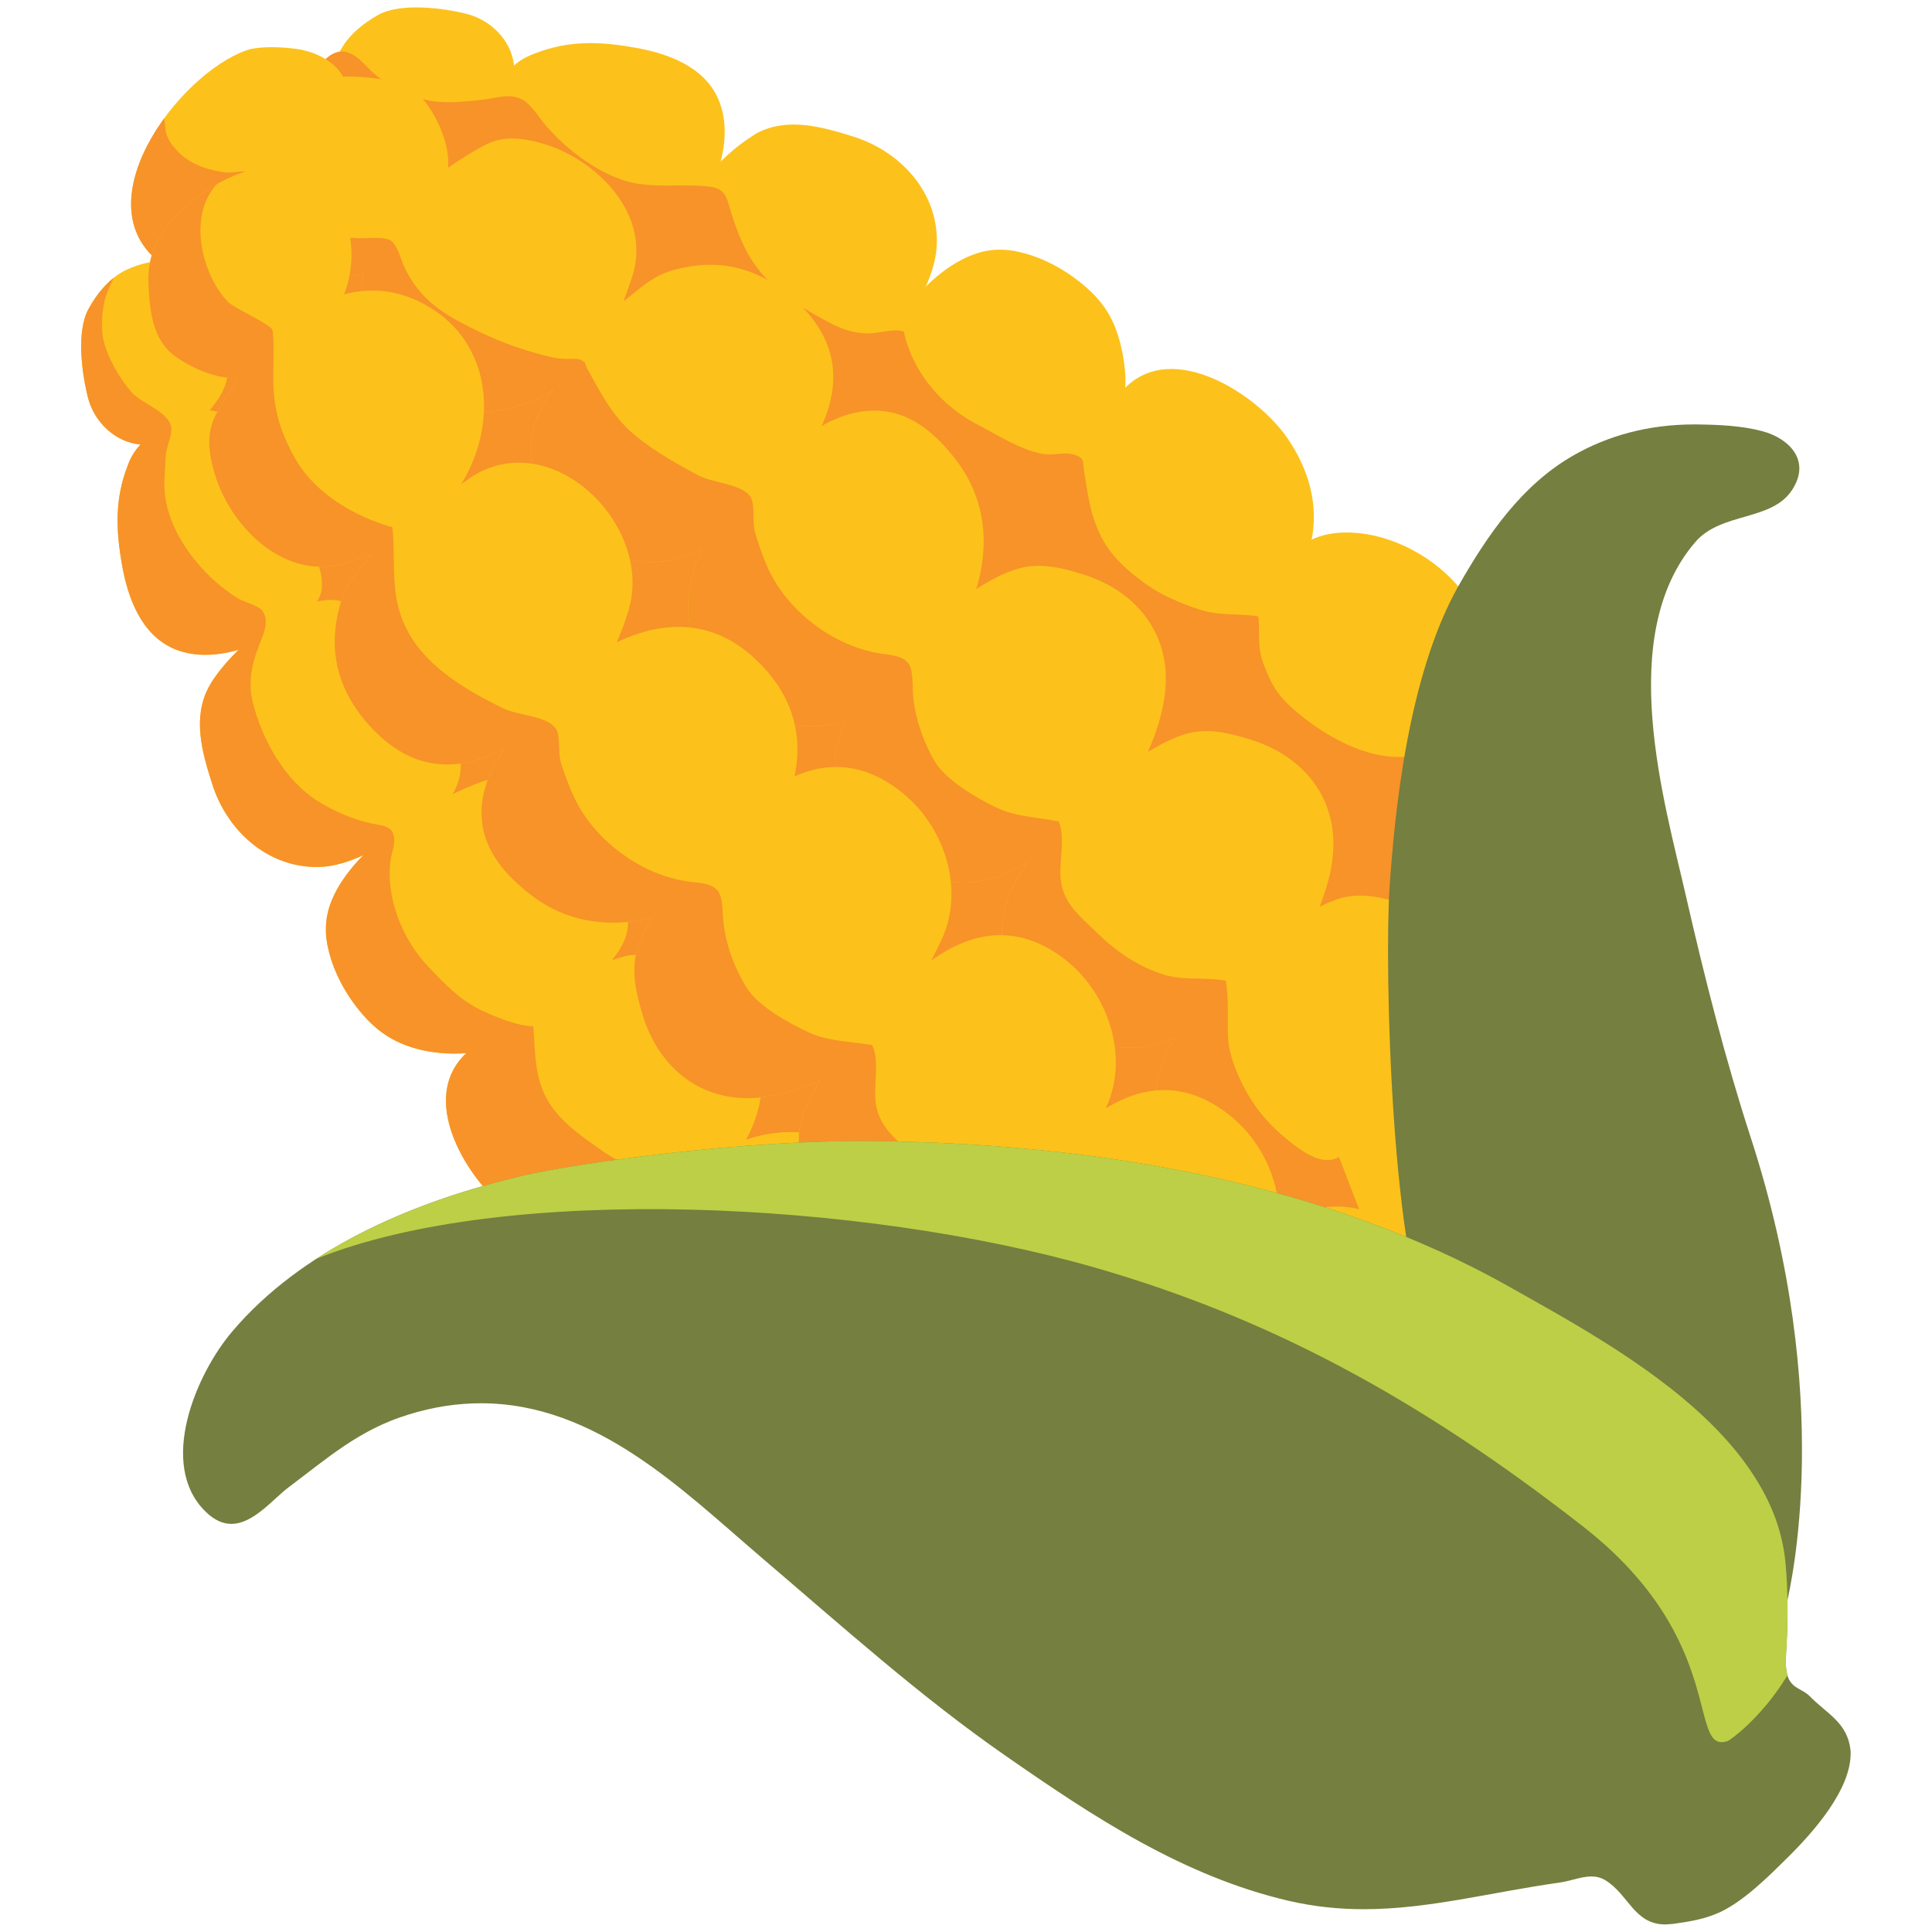 <?xml version='1.0' encoding='UTF-8'?>
<svg xmlns="http://www.w3.org/2000/svg" xmlns:ns1="http://www.w3.org/1999/xlink" viewBox="0 0 128 128">
  <path d="M54.49 16.08c6.74 4.47 13.02 9.58 17.72 13.83C85.99 42.32 93.83 54.95 97.59 71.2c.93 4.89 1.68 9.32 1.6 14 .17 3.55-.91 5.07-2.97 7.57-14.75 18.37-39.04-.08-54.02-14.71C30.59 66.84 3.64 32.13 11.03 15.3c7.33-16.91 26.84-9.98 43.46.78z" fill="#f79329"/>
  <g fill="#fcc21b">
    <path d="M72.73 27.72c.62-.76 1.24-1.44 1.81-2.02 3.2-3.23 8.79.47 10.74 3.31 1.98 2.88 2.39 6.07.74 9.22-1.94 3.7-5.95 7.61-10.46 7.1-3.74-.42-8.08-4.72-7.55-8.67.36-2.81 2.56-6.31 4.72-8.94z"/>
    <path d="M72.17 30.55c-1.46 2.07-3.67 6.16-6.46 6.01-1.49-.07-2.77-1.32-3.73-2.36-1.65-1.79-3.49-3.29-5.17-5.07-.69-.73-.65-1.42-.25-2.45 1.4-3.68 4.41-8.7 8.2-9.91.85-.27 1.79-.32 2.84-.06 1.55.37 3 1.17 4.24 2.22 1.15.98 1.88 2.01 2.32 3.59.34 1.21.57 2.83.25 4.11-.37 1.39-1.43 2.77-2.24 3.92z"/>
    <path d="M57.13 25.08c-3.09 1.69-6.25-1.62-8.48-3.35-2.29-1.77-5.36-2.91-3.96-6.49.92-2.4 3-4.87 5.13-6.21l.29-.19c2.04-1.1 4.34-.44 6.4.2 3.03.94 5.62 3.58 5.56 7.03-.03 1.88-1.05 3.64-1.96 5.23-.73 1.29-1.64 3.05-2.98 3.78z"/>
    <path d="M43.64 16.37c-1.94.15-3.24-1.23-4.75-2.15-1.87-1.13-3.94-1.94-5.79-3.14-2.25-1.48-1.22-4.35.38-6.16l.11-.13c.59-.64 1.04-.94 1.82-1.24 2.27-.89 4.34-.81 6.68-.39 2.12.37 4.57 1.24 5.5 3.41 1.03 2.38.02 5.39-1.33 7.46-.59.88-1.5 2.25-2.62 2.34z"/>
    <path d="M25.45 9.73c-2.99-1.07-4.38-3.13-3-6.18.51-1.12 1.55-1.97 2.6-2.56C26.53.17 29.29.52 30.84.9c2.34.56 4 2.98 2.87 5.36-.75 1.59-1.24 2.36-2.73 3.34-.74.48-1.28.6-2.21.67-.98.05-2.19-.13-3.32-.54zM98.32 42.42c-.64-4.16-5.58-7.44-9.65-7.12-3.76.29-4.33 3.75-6.56 5.98-4.24 4.23-2.55 11.64 2.48 14.15 8.02 3.98 14.81-6.01 13.73-13.01z"/>
  </g>
  <path d="M94.84 49.67c-3.07 1.46-6.88-.7-9.14-2.68-1.12-.99-1.47-1.66-2-3.03-.41-1.11-.22-1.98-.33-3.12-1.28-.21-2.51-.03-3.77-.42-1.27-.4-2.66-.98-3.77-1.79-1.21-.89-2.33-1.87-2.99-3.31-.64-1.39-.77-2.62-1.01-4.06-.12-.73.06-.91-.68-1.14-.62-.19-1.39.07-2.02-.04-1.52-.27-3.08-1.28-4.44-1.99-2.37-1.25-4.25-3.51-4.81-6.12-.57-.24-1.73.14-2.43.12-1.14-.03-1.9-.39-2.88-.92-2.17-1.18-4.11-2.51-5.2-4.71-.37-.75-.63-1.44-.89-2.26-.35-1.08-.35-1.7-1.52-1.84-1.91-.22-3.91.18-5.72-.44-1.83-.62-3.65-2-4.95-3.46-.51-.55-.96-1.37-1.57-1.79-.81-.55-1.75-.18-2.65-.08-1.08.12-2.46.29-3.6.08-.92-.16-2-.89-2.88-1.27-1.04-.44-1.47-1.46-2.42-1.88-.99-.43-1.79.48-2.34 1.28-3.6 5.25 3.63 11.51 7.1 14.64 5.66 5.11 12.4 8.93 18.87 12.9 3.24 1.98 6.37 4.22 9.54 6.31 3.9 2.57 7.65 5.41 11.26 8.38 4.24 3.49 8.99 6.46 13.06 10.14a27.35 27.35 0 0 0 7.17 4.7c1.72.78 4.11 1.45 5.07-.62.61-1.29 1.18-2.61 1.79-3.9.5-1.06.45-2.02.49-3.19z" fill="#f79329"/>
  <g transform="matrix(-1 0 0 1 127.99 0)">
    <defs>
      <path id="a" d="M109.87 7.77c-1.55-1.77-3.1-2.83-5.49-2.69-1.61.09-3.52.3-4.57 1.68-.85 1.11-1.65 2.92-1.5 4.36-.78-.54-1.57-1.04-2.35-1.46-1.2-.66-2.47-.59-4.05-.11-3.6 1.11-7.12 4.78-5.8 8.79.21.63.39 1.11.57 1.62-1.19-.91-1.93-1.71-3.46-2.11-2.59-.68-5.27-.32-7.84 1.96-2.93 2.64-3.14 5.53-1.82 8.43-.09-.05-.17-.11-.26-.16-1.17-.62-2.46-.97-3.74-.85-1.64.14-3.29 1.1-4.96 3.31-1.95 2.59-2.16 5.64-1.29 8.49-.92-.6-1.87-1.1-2.83-1.37-1.4-.4-2.91-.03-4.26.4-3.47 1.08-5.76 3.88-5.44 7.6.12 1.36.55 2.79 1.16 4.16-.85-.52-1.71-.96-2.57-1.21-1.4-.4-2.9-.03-4.26.4-3.47 1.08-5.76 3.87-5.43 7.6.09 1.13.43 2.3.88 3.46-.46-.22-.92-.43-1.38-.56-1.4-.4-2.91-.03-4.26.4-3.49 1.08-5.77 3.87-5.45 7.6.09 1.12.42 2.29.87 3.45-1.05-.02-2.11.14-3.11.45-3.46 1.08-5.76 3.88-5.44 7.6.27 3.14 2.02 6.73 4.57 8.82 1.74 1.42 4.02 2.49 6.05 3.39 3.36 1.49 7.43.09 9.62-2.66 2.27-2.83 2.12-5.66.48-8.29 2.72.17 5.5-1.11 7.18-3.22 2.28-2.83 2.11-5.67.47-8.29.04.01.08.03.11.05 3.36 1.49 7.42.08 9.62-2.66 2.49-3.09 2.07-6.19.01-9 .49.24 1 .5 1.48.72 3.36 1.48 7.42.08 9.63-2.66 2.02-2.52 2.09-5.04.95-7.42 1.62.44 3.3.46 4.94-.15 1.18-.44 2.32-1.18 3.36-2.3 2.63-2.8 2.57-5.97 1.25-8.91.49.18.89.36 1.49.54 5.77 1.74 12.58-5.39 8.6-10.76l-.27-.38c.06.04.09.07.14.1 3.99 2.35 9.22 1.88 11.66-2.34 1.11-1.96 1.21-3.82.75-5.54 2.14.79 4.57.65 6.55-.86 3.31-2.54 1.71-6.82-.56-9.42z"/>
    </defs>
    <use ns1:href="#a" width="100%" height="100%" overflow="visible" fill="#fcc21b"/>
    <clipPath id="b">
      <use ns1:href="#a" width="100%" height="100%" overflow="visible"/>
    </clipPath>
    <g clip-path="url(#b)">
      <path d="M39.28 76.65c1.16.69 2.65-.52 3.47-1.19 1.11-.9 2-1.92 2.7-3.19.55-1.02 1.11-2.33 1.17-3.44.07-1.28-.06-2.61.16-3.86 1.3-.24 2.72 0 4-.37 1.72-.5 3.29-1.57 4.56-2.83 1.04-1.01 2.14-1.86 2.36-3.36.17-1.22-.33-2.86.15-3.99 1.38-.28 2.82-.29 4.14-.92 1.28-.62 3.36-1.82 4.09-3.09.76-1.3 1.28-2.85 1.41-4.3.06-.59-.02-1.52.25-2.05.34-.64 1.33-.67 1.96-.77 3.11-.49 6.21-2.86 7.48-5.8.3-.68.52-1.36.74-2.06.24-.76.07-1.41.22-2.17.2-1.19 2.52-1.21 3.53-1.74 1.41-.74 2.85-1.56 4.13-2.58 1.55-1.25 2.31-2.76 3.25-4.45.24-.42.05-.48.5-.66.26-.1.73-.04 1.01-.05.78-.04 1.3-.22 2.01-.41 1.67-.45 3.41-1.21 4.95-2.04 1.67-.89 2.81-1.86 3.65-3.57.24-.47.48-1.57.96-1.84s1.61-.11 2.17-.14c1.58-.08 2.85-.27 4.2-1.07 1.17-.69 2.13-1.89 2.89-3.01.48-.72.49-1.12 1.39-.72.42.19 1.02.5 1.32.89.81 1.07.66 3.06.7 4.35.04 1.6-.62 3.39-1.61 4.6-.67.83-1.18 1.41-2.06 2.05-1.38.99-2.25 2.27-3.37 3.52-1.62 1.8-3.18 3.63-4.67 5.52-2.81 3.55-6.4 6.31-9.68 9.38-1.81 1.7-3.52 3.48-5.28 5.23-1.73 1.71-3.66 3.12-5.5 4.71-3.42 2.97-6.54 6.27-9.96 9.24-4.85 4.21-9.6 8.55-13.95 13.28-1.21 1.32-2.18 2.85-3.38 4.18-1.11 1.24-2.2 2.52-3.32 3.76-1.76 1.97-3.55 3.9-5.45 5.74-.63.61-1.44 1.2-2.24 1.56-1.02.45-1.99 1.07-3.14 1.05-.77-.01-1.35-.37-2.1-.4-.72-.03-1.29.07-1.99-.18-.4-.14-.8-.27-1.05-.65-.42-.62-.22-1.53-.62-2.17z" fill="#f79329"/>
    </g>
  </g>
  <g transform="matrix(-1 0 0 1 127.99 0)">
    <defs>
      <path id="c" d="M115.23 17.99c-.09-.02-.18-.05-.29-.08-4.42-1.44-9.72-6.57-10-11.39-.11-1.89 1.62-2.99 3.28-3.26.98-.15 2.55-.23 3.43.07 4.56 1.58 11.21 10.48 5.36 14.34-.58.38-1.14.47-1.78.32z"/>
    </defs>
    <use ns1:href="#c" width="100%" height="100%" overflow="visible" fill="#fcc21b"/>
    <clipPath id="d">
      <use ns1:href="#c" width="100%" height="100%" overflow="visible"/>
    </clipPath>
    <path d="M117.11 7.81c-.05.4-.09.85-.11.94-.13.52-.39.85-.76 1.25-.62.67-1.47 1.07-2.36 1.27-.37.08-.72.17-1.09.16-.42-.01-.84-.11-1.25-.05-.14.4.54.87.75 1.17.34.47.64.92.93 1.43.26.47.67.85.91 1.34.22.45.41.87.67 1.28.26.42.5.8.86 1.14.42.39.85.53 1.35.76 1.5.71 2.93-.33 3.67-1.59 1.49-2.51-.4-5.04-1.54-7.22-.29-.56-1.17-2.62-1.95-2.51-.01.01-.04.3-.08.63z" clip-path="url(#d)" fill="#f79329"/>
  </g>
  <g transform="matrix(-1 0 0 1 127.99 0)">
    <defs>
      <path id="e" d="M122.12 20.46c-.57-1.05-1.44-2.1-2.54-2.6-3.06-1.39-5.12-.02-6.2 2.96-.4 1.14-.61 2.35-.54 3.34.06.93.18 1.46.66 2.22.21.32.41.57.6.81-.81.07-1.54.45-2.1 1.28-1.21 1.86-2.03 3.92-3.17 5.77-.9 1.52-2.3 2.82-2.16 4.76.03.3.14.58.32.85-2.94-.66-4.07 2.05-5.71 4.15-1.72 2.23-5.04 5.37-3.36 8.47.03.06.08.1.12.16-.59-.28-1.18-.54-1.73-.75-1.03-.4-1.72-.44-2.45.26-1.78 1.66-3.29 3.5-5.09 5.14-1.04.95-2.3 2.23-2.38 3.72-.05.94.39 1.81 1.06 2.61-.4-.11-.8-.27-1.18-.32-3.95-.55-8.28 3.79-8.71 7.52-.19 1.66.22 3.25 1 4.7-4.12-1.47-9.12.34-11.11 4.31-4.02 8 5.95 14.82 12.94 13.78 4.18-.63 7.47-5.56 7.16-9.63-.04-.71-.24-1.28-.49-1.8 2.33.47 4.64-.12 6.79-1.58 2.85-1.93 6.57-7.51 3.35-10.72-.03-.03-.07-.07-.11-.1 1.12.1 2.33-.02 3.31-.29 1.57-.44 2.6-1.16 3.59-2.3 1.05-1.23 1.86-2.68 2.23-4.22.27-1.06.22-1.99-.04-2.85-.4-1.24-1.22-2.4-2.26-3.45.95.43 1.94.76 2.96.78 3.46.06 6.12-2.5 7.06-5.53.66-2.06 1.31-4.35.22-6.39l-.18-.31c-.47-.75-1.1-1.47-1.8-2.16 1.44.41 2.95.5 4.27-.06 2.18-.93 3.06-3.37 3.44-5.48.42-2.36.52-4.41-.37-6.69-.21-.58-.48-.97-.83-1.37 1.65-.15 3.08-1.47 3.49-3.18.39-1.57.76-4.33-.06-5.81z"/>
    </defs>
    <use ns1:href="#e" width="100%" height="100%" overflow="visible" fill="#fcc21b"/>
    <clipPath id="f">
      <use ns1:href="#e" width="100%" height="100%" overflow="visible"/>
    </clipPath>
    <path d="M120.48 18.46c.25.56.52 1.09.63 1.7.13.73.18 1.56.04 2.29-.23 1.15-1.06 2.59-1.85 3.51-.72.83-2.74 1.38-2.66 2.56.04.64.36 1.12.38 1.84.02.72.12 1.47.06 2.19-.19 2.75-2.47 5.64-4.85 7.09-.45.27-1.32.44-1.63.84-.41.54-.15 1.33.06 1.85.56 1.38.96 2.68.58 4.21-.62 2.49-2.14 5.2-4.36 6.57-1.08.66-2.28 1.18-3.47 1.44-.41.09-1.12.13-1.37.5-.38.56-.03 1.27.06 1.86.38 2.5-.77 5.35-2.5 7.15-1.05 1.09-1.99 2.13-3.45 2.85-.92.44-2.51 1.09-3.49 1.08-.13 1.46-.06 2.8-.62 4.22-.72 1.85-2.5 3.01-4.06 4.11-1.33.93-2.52 1.12-4 1.46-.96.22-.72.31-.8 1.24-.04.66-.37 1.29-.67 1.88-1.28 2.52-3.55 4.42-6.03 5.6-1.44.68-3 1.21-4.49 1.61-.63.17-1.38.31-2.02.39-.92.11-1.28.03-1.5 1.05-.16.77-.27 1.84.06 2.56.41.88 1.32 1.52 1.9 2.27.57.74.97 1.72 1.76 2.27.93.66 2.39.61 3.49.78 1.5.23 2.97.27 4.49.21 2.98-.12 5.44-1.6 7.77-3.37 5.86-4.47 10.77-10.18 15.05-16.16 1.7-2.38 3.08-5.01 4.53-7.54 1.32-2.28 2.72-4.46 4.02-6.72.95-1.65 1.84-3.33 2.86-4.93 1.08-1.7 2.32-3.67 2.92-5.6.61-1.9 1.64-3.52 2.37-5.37.65-1.65.74-3.37 1.16-5.08.29-1.18.77-2.19.95-3.39.19-1.17.66-2.22.88-3.36.39-2.02.49-4.12.93-6.15.48-2.23 1.07-4.62.73-6.92-.25-1.71-1.95-5.19-4.1-5.08.1.16.16.32.24.49z" clip-path="url(#f)" fill="#f79329"/>
  </g>
  <g transform="matrix(-1 0 0 1 127.99 0)">
    <defs>
      <path id="g" d="M116.5 23.52c1.38-1.06 1.57-2.97 1.65-4.58.14-2.39-.93-3.93-2.72-5.46-2.61-2.26-6.9-3.85-9.42-.52-1.5 1.98-1.62 4.41-.82 6.54-1.73-.45-3.6-.35-5.55.79-4.21 2.45-4.66 7.69-2.28 11.66.04.06.07.09.11.15-.14-.09-.25-.17-.38-.27-5.39-3.96-12.5 2.88-10.73 8.65.26.85.52 1.5.77 2.08-3.03-1.47-6.36-1.59-9.23 1.15-1.12 1.06-1.87 2.19-2.29 3.37-.53 1.43-.56 2.91-.26 4.35-2.3-1.01-4.74-.86-7.16 1.11-2.74 2.21-4.12 6.28-2.62 9.63.22.48.48.98.72 1.47-2.82-2.05-5.93-2.44-9 .04-2.73 2.22-4.11 6.29-2.61 9.64.02.03.03.07.04.11-2.62-1.62-5.45-1.77-8.27.52-2.1 1.69-3.37 4.47-3.19 7.19-2.63-1.62-5.46-1.76-8.3.53-2.72 2.21-4.11 6.27-2.6 9.64.91 2.02 2 4.3 3.43 6.03 2.11 2.55 5.71 4.29 8.84 4.53 3.71.31 6.5-2.01 7.58-5.48.3-.99.46-2.05.43-3.1 1.16.44 2.33.77 3.46.86 3.73.3 6.5-2 7.58-5.47.42-1.37.79-2.88.37-4.27-.13-.46-.35-.92-.57-1.38 1.16.44 2.34.78 3.46.87 3.72.3 6.51-2.01 7.58-5.48.4-1.36.77-2.87.37-4.27-.25-.86-.7-1.71-1.22-2.56 1.38.61 2.8 1.04 4.16 1.14 3.73.3 6.52-1.99 7.58-5.48.42-1.36.78-2.88.38-4.27-.22-.73-.58-1.46-.99-2.18 2.71.68 5.56.37 7.98-1.48 2.19-1.67 3.15-3.34 3.28-4.97.13-1.28-.23-2.56-.86-3.74-.17-.33-.41-.67-.62-1 3.09 1.61 6.18 1.55 8.99-1.6 2.29-2.57 2.61-5.25 1.92-7.84-.4-1.54-1.21-2.26-2.13-3.46.52.18 1.01.35 1.63.56 4.01 1.31 7.67-2.23 8.76-5.84.49-1.58.55-2.86-.12-4.07-.42-.77-.93-1.56-1.48-2.33 1.42.14 3.22-.66 4.35-1.51z"/>
    </defs>
    <use ns1:href="#g" width="100%" height="100%" overflow="visible" fill="#fcc21b"/>
    <clipPath id="h">
      <use ns1:href="#g" width="100%" height="100%" overflow="visible"/>
    </clipPath>
    <g clip-path="url(#h)">
      <path d="M51 90.77c.6-.47 1.24-.22 1.96-.32 1.96-.29 3.46-2.07 4.4-3.69.58-1.01 1.17-2.3 1.25-3.4.1-1.28 0-2.61.25-3.86 1.32-.21 2.73.07 4.01-.27 1.74-.45 3.33-1.48 4.64-2.71 1.05-.98 2.18-1.81 2.44-3.3.2-1.22-.26-2.87.25-3.98 1.39-.25 2.83-.22 4.16-.82 1.29-.59 3.4-1.74 4.16-2.98.8-1.28 1.36-2.81 1.53-4.27.08-.58.02-1.52.31-2.04.36-.64 1.35-.64 1.98-.72 3.12-.41 6.28-2.71 7.62-5.61.32-.67.56-1.35.8-2.04.27-.76.12-1.41.27-2.16.24-1.18 2.56-1.15 3.58-1.65 2.74-1.35 5.78-3.1 6.83-6.19.66-1.96.34-3.81.55-5.83 2.43-.67 5.1-2.21 6.41-4.49.81-1.41 1.29-2.74 1.44-4.31.12-1.36-.07-2.86.09-4.24.05-.38 2.56-1.47 2.96-1.89 1.88-1.97 2.8-6.31.27-8.21.36-.07.81-.02 1.17.08.47.13.95.59 1.37.85.59.36 1.09.94 1.58 1.43.53.53.96 1.21 1.52 1.73.58.55 1.06 1.41 1.11 2.2.05 1 .43 1.97.6 2.95.37 2.19.05 4.3-1.2 6.16-.43.65-.95 1.15-1.41 1.78-.55.78-.59 1.61-.77 2.55-.42 2.1-.34 3.96-1.22 6.04-1.38 3.29-3.33 6.17-5.25 9.19-5.31 8.4-12.45 15.62-19.68 22.41-.92.86-1.82 1.58-2.58 2.56-.49.63-.96 1.36-1.5 1.96-2.4 2.65-5.31 4.69-7.97 7.02-2.87 2.52-5.65 5.12-8.32 7.86-1.25 1.28-2.25 2.8-3.49 4.1-1.15 1.21-2.26 2.46-3.4 3.67-1.82 1.93-3.65 3.81-5.61 5.6-.66.59-1.47 1.17-2.28 1.5-1.03.42-2.02 1.01-3.17.97-.76-.03-1.34-.4-2.07-.45-1.41-.1-2.75-.05-3.21-1.56-.41-1.35-.29-2.81-.01-4.17.27-1.32 1.36-2.87 1.97-4.05.43-.88.81-2.64 1.66-3.4z" fill="#f79329"/>
    </g>
  </g>
  <g>
    <path d="M112.32 35.91c-5.33 6.2-2.05 17.2-.63 23.42 1.26 5.51 2.62 10.86 4.29 16 5.65 17.34 2.61 29.85 2.42 30.8-3.34-4-8.5-3.15-12.71-5.61-3.98-2.67-7.91-7.33-10.56-11.45-2.96-4.64-3.43-25.05-3.06-30.4.32-4.52 1.15-13.86 4.58-19.89 1.92-3.37 4.18-6.65 7.58-8.6 2.3-1.32 4.98-2.06 8.01-2.06h.19c1.47.02 2.95.08 4.34.45 1.75.47 3.24 1.94 1.96 3.89-1.36 2.09-4.69 1.45-6.41 3.45z" fill="#757f3f"/>
    <g transform="matrix(-1 0 0 1 127.99 0)">
      <defs>
        <path id="i" d="M93.99 78.05c-.19-.05-.39-.11-.59-.15-3.83-.88-14.82-2.41-23.39-2.3-15.3.19-30.02 2.91-41.98 9.63-1.11.63-2.32 1.3-3.56 2.02-4.76 2.76-10.01 6.23-12.8 10.71-1.09 1.73-1.8 3.6-1.98 5.65-.16 1.79-.16 3.61-.06 5.45.03.7.13 1.52-.13 2.13-.3.69-.93.71-1.4 1.18-1.14 1.17-2.5 1.74-2.71 3.56l-.01.17c-.05 2.45 2.48 5.31 4.28 7.07 1.21 1.2 2.8 2.77 4.34 3.5 1.06.49 2.01.63 3.12.79l.53.04c2.09 0 2.44-2.01 4-2.94.31-.18.6-.24.91-.24.65 0 1.33.29 2.07.4 4.62.65 8.7 1.77 13.01 1.77 1.6 0 3.24-.16 4.95-.55 7.01-1.63 12.95-5.56 18.77-9.61 5.64-3.91 10.82-8.57 16.25-13.2 5.16-4.41 10.89-10.16 18.51-10.16 1.54 0 3.15.23 4.84.76 3.21.98 5.34 2.88 7.9 4.8 1.05.79 2.34 2.43 3.8 2.43.55 0 1.12-.23 1.71-.81 3.19-3.12.63-9.12-1.77-11.94-4.56-5.37-11.69-8.47-18.61-10.16z"/>
      </defs>
      <use ns1:href="#i" width="100%" height="100%" overflow="visible" fill="#757f3f"/>
      <clipPath id="j">
        <use ns1:href="#i" width="100%" height="100%" overflow="visible"/>
      </clipPath>
      <path d="M13.53 115.35c2.71.89-.11-6.64 9.56-14.2 11.05-8.64 21.07-13.93 32.4-17.18 15.36-4.41 39-5.61 51.52-.58 2.45.98 7.28 5.43 9.72 6.39.31.13-.58-4.51-.76-4.9-.61-1.36-1.45-2.73-2.68-3.6-.87-.64-1.96-.95-2.86-1.56-1.55-1.04-2.75-2.38-4.5-3.15-7.69-3.38-15.61-6.61-24.04-7.5-3.86-.41-7.82.4-11.69.82-4.21.45-8.4 1.04-12.6 1.62-7.31 1.02-14.97 2.56-22.1 4.5-7.55 2.05-16.51 3.36-21.28 9.58-15.06 19.65-1.08 29.63-.69 29.76z" clip-path="url(#j)" fill="#bdcf46"/>
    </g>
  </g>
</svg>
